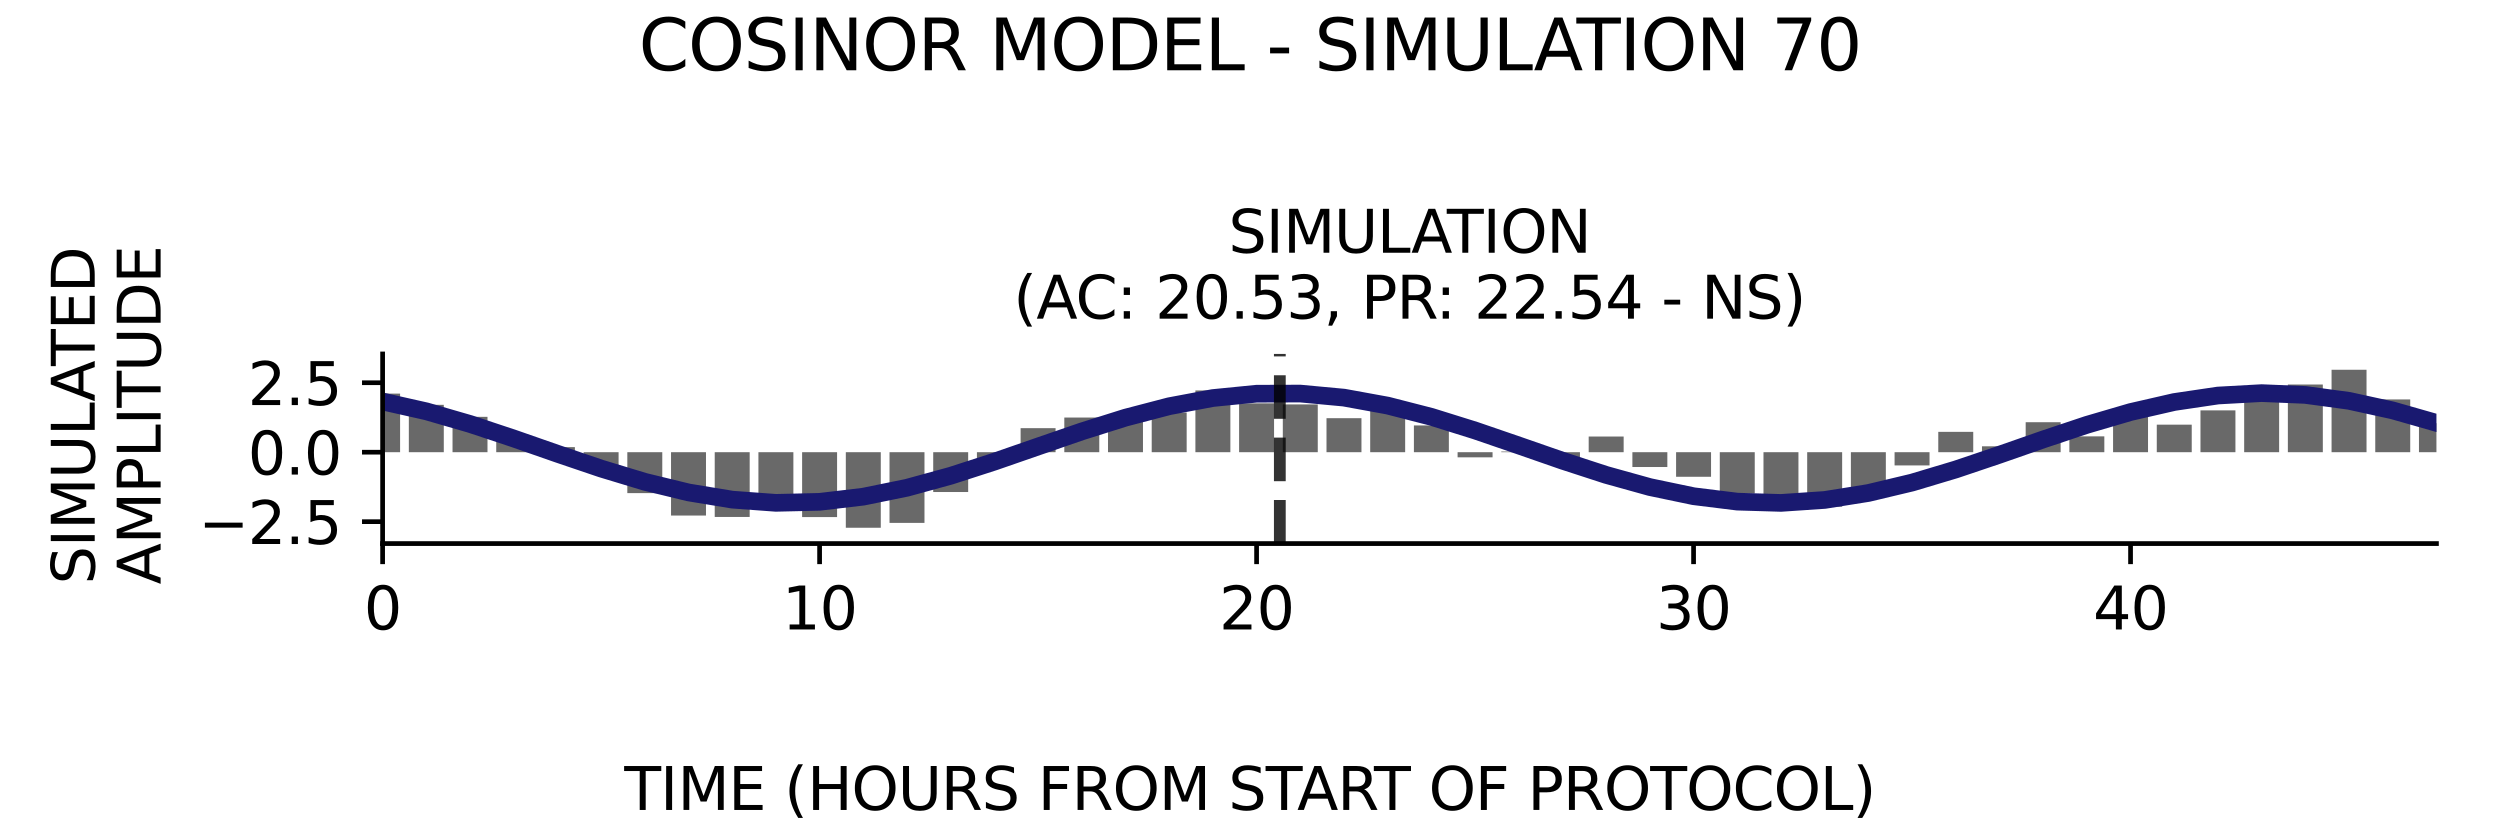 <?xml version="1.0" encoding="utf-8" standalone="no"?>
<!DOCTYPE svg PUBLIC "-//W3C//DTD SVG 1.1//EN"
  "http://www.w3.org/Graphics/SVG/1.1/DTD/svg11.dtd">
<svg xmlns:xlink="http://www.w3.org/1999/xlink" width="424.8pt" height="141.12pt" viewBox="0 0 424.8 141.12" xmlns="http://www.w3.org/2000/svg" version="1.1">
 <defs>
  <style type="text/css">*{stroke-linejoin: round; stroke-linecap: butt}</style>
 </defs>
 <g id="figure_1">
  <g id="patch_1">
   <path d="M 0 141.12 
L 424.8 141.12 
L 424.8 0 
L 0 0 
z
" style="fill: #ffffff"/>
  </g>
  <g id="axes_1">
   <g id="patch_2">
    <path d="M 65.014 92.36 
L 414 92.36 
L 414 60.144 
L 65.014 60.144 
z
" style="fill: #ffffff"/>
   </g>
   <g id="patch_3">
    <path d="M 62.044 76.838 
L 67.984 76.838 
L 67.984 66.881 
L 62.044 66.881 
z
" clip-path="url(#p5b4a77ed22)" style="fill: #696969"/>
   </g>
   <g id="patch_4">
    <path d="M 69.469 76.838 
L 75.409 76.838 
L 75.409 68.787 
L 69.469 68.787 
z
" clip-path="url(#p5b4a77ed22)" style="fill: #696969"/>
   </g>
   <g id="patch_5">
    <path d="M 76.894 76.838 
L 82.835 76.838 
L 82.835 70.829 
L 76.894 70.829 
z
" clip-path="url(#p5b4a77ed22)" style="fill: #696969"/>
   </g>
   <g id="patch_6">
    <path d="M 84.32 76.838 
L 90.26 76.838 
L 90.26 74.686 
L 84.32 74.686 
z
" clip-path="url(#p5b4a77ed22)" style="fill: #696969"/>
   </g>
   <g id="patch_7">
    <path d="M 91.745 76.838 
L 97.685 76.838 
L 97.685 75.977 
L 91.745 75.977 
z
" clip-path="url(#p5b4a77ed22)" style="fill: #696969"/>
   </g>
   <g id="patch_8">
    <path d="M 99.17 76.838 
L 105.11 76.838 
L 105.11 79.461 
L 99.17 79.461 
z
" clip-path="url(#p5b4a77ed22)" style="fill: #696969"/>
   </g>
   <g id="patch_9">
    <path d="M 106.595 76.838 
L 112.535 76.838 
L 112.535 83.791 
L 106.595 83.791 
z
" clip-path="url(#p5b4a77ed22)" style="fill: #696969"/>
   </g>
   <g id="patch_10">
    <path d="M 114.021 76.838 
L 119.961 76.838 
L 119.961 87.602 
L 114.021 87.602 
z
" clip-path="url(#p5b4a77ed22)" style="fill: #696969"/>
   </g>
   <g id="patch_11">
    <path d="M 121.446 76.838 
L 127.386 76.838 
L 127.386 87.841 
L 121.446 87.841 
z
" clip-path="url(#p5b4a77ed22)" style="fill: #696969"/>
   </g>
   <g id="patch_12">
    <path d="M 128.871 76.838 
L 134.811 76.838 
L 134.811 85.455 
L 128.871 85.455 
z
" clip-path="url(#p5b4a77ed22)" style="fill: #696969"/>
   </g>
   <g id="patch_13">
    <path d="M 136.296 76.838 
L 142.236 76.838 
L 142.236 87.862 
L 136.296 87.862 
z
" clip-path="url(#p5b4a77ed22)" style="fill: #696969"/>
   </g>
   <g id="patch_14">
    <path d="M 143.721 76.838 
L 149.662 76.838 
L 149.662 89.675 
L 143.721 89.675 
z
" clip-path="url(#p5b4a77ed22)" style="fill: #696969"/>
   </g>
   <g id="patch_15">
    <path d="M 151.147 76.838 
L 157.087 76.838 
L 157.087 88.849 
L 151.147 88.849 
z
" clip-path="url(#p5b4a77ed22)" style="fill: #696969"/>
   </g>
   <g id="patch_16">
    <path d="M 158.572 76.838 
L 164.512 76.838 
L 164.512 83.604 
L 158.572 83.604 
z
" clip-path="url(#p5b4a77ed22)" style="fill: #696969"/>
   </g>
   <g id="patch_17">
    <path d="M 165.997 76.838 
L 171.937 76.838 
L 171.937 77.815 
L 165.997 77.815 
z
" clip-path="url(#p5b4a77ed22)" style="fill: #696969"/>
   </g>
   <g id="patch_18">
    <path d="M 173.422 76.838 
L 179.363 76.838 
L 179.363 72.753 
L 173.422 72.753 
z
" clip-path="url(#p5b4a77ed22)" style="fill: #696969"/>
   </g>
   <g id="patch_19">
    <path d="M 180.848 76.838 
L 186.788 76.838 
L 186.788 70.949 
L 180.848 70.949 
z
" clip-path="url(#p5b4a77ed22)" style="fill: #696969"/>
   </g>
   <g id="patch_20">
    <path d="M 188.273 76.838 
L 194.213 76.838 
L 194.213 70.583 
L 188.273 70.583 
z
" clip-path="url(#p5b4a77ed22)" style="fill: #696969"/>
   </g>
   <g id="patch_21">
    <path d="M 195.698 76.838 
L 201.638 76.838 
L 201.638 70.089 
L 195.698 70.089 
z
" clip-path="url(#p5b4a77ed22)" style="fill: #696969"/>
   </g>
   <g id="patch_22">
    <path d="M 203.123 76.838 
L 209.064 76.838 
L 209.064 66.348 
L 203.123 66.348 
z
" clip-path="url(#p5b4a77ed22)" style="fill: #696969"/>
   </g>
   <g id="patch_23">
    <path d="M 210.549 76.838 
L 216.489 76.838 
L 216.489 68.537 
L 210.549 68.537 
z
" clip-path="url(#p5b4a77ed22)" style="fill: #696969"/>
   </g>
   <g id="patch_24">
    <path d="M 217.974 76.838 
L 223.914 76.838 
L 223.914 68.718 
L 217.974 68.718 
z
" clip-path="url(#p5b4a77ed22)" style="fill: #696969"/>
   </g>
   <g id="patch_25">
    <path d="M 225.399 76.838 
L 231.339 76.838 
L 231.339 71.059 
L 225.399 71.059 
z
" clip-path="url(#p5b4a77ed22)" style="fill: #696969"/>
   </g>
   <g id="patch_26">
    <path d="M 232.824 76.838 
L 238.764 76.838 
L 238.764 69.59 
L 232.824 69.59 
z
" clip-path="url(#p5b4a77ed22)" style="fill: #696969"/>
   </g>
   <g id="patch_27">
    <path d="M 240.25 76.838 
L 246.19 76.838 
L 246.19 72.291 
L 240.25 72.291 
z
" clip-path="url(#p5b4a77ed22)" style="fill: #696969"/>
   </g>
   <g id="patch_28">
    <path d="M 247.675 76.838 
L 253.615 76.838 
L 253.615 77.71 
L 247.675 77.71 
z
" clip-path="url(#p5b4a77ed22)" style="fill: #696969"/>
   </g>
   <g id="patch_29">
    <path d="M 255.1 76.838 
L 261.04 76.838 
L 261.04 76.723 
L 255.1 76.723 
z
" clip-path="url(#p5b4a77ed22)" style="fill: #696969"/>
   </g>
   <g id="patch_30">
    <path d="M 262.525 76.838 
L 268.465 76.838 
L 268.465 77.858 
L 262.525 77.858 
z
" clip-path="url(#p5b4a77ed22)" style="fill: #696969"/>
   </g>
   <g id="patch_31">
    <path d="M 269.95 76.838 
L 275.891 76.838 
L 275.891 74.175 
L 269.95 74.175 
z
" clip-path="url(#p5b4a77ed22)" style="fill: #696969"/>
   </g>
   <g id="patch_32">
    <path d="M 277.376 76.838 
L 283.316 76.838 
L 283.316 79.355 
L 277.376 79.355 
z
" clip-path="url(#p5b4a77ed22)" style="fill: #696969"/>
   </g>
   <g id="patch_33">
    <path d="M 284.801 76.838 
L 290.741 76.838 
L 290.741 81.014 
L 284.801 81.014 
z
" clip-path="url(#p5b4a77ed22)" style="fill: #696969"/>
   </g>
   <g id="patch_34">
    <path d="M 292.226 76.838 
L 298.166 76.838 
L 298.166 83.869 
L 292.226 83.869 
z
" clip-path="url(#p5b4a77ed22)" style="fill: #696969"/>
   </g>
   <g id="patch_35">
    <path d="M 299.651 76.838 
L 305.592 76.838 
L 305.592 84.974 
L 299.651 84.974 
z
" clip-path="url(#p5b4a77ed22)" style="fill: #696969"/>
   </g>
   <g id="patch_36">
    <path d="M 307.077 76.838 
L 313.017 76.838 
L 313.017 86.09 
L 307.077 86.09 
z
" clip-path="url(#p5b4a77ed22)" style="fill: #696969"/>
   </g>
   <g id="patch_37">
    <path d="M 314.502 76.838 
L 320.442 76.838 
L 320.442 82.814 
L 314.502 82.814 
z
" clip-path="url(#p5b4a77ed22)" style="fill: #696969"/>
   </g>
   <g id="patch_38">
    <path d="M 321.927 76.838 
L 327.867 76.838 
L 327.867 79.085 
L 321.927 79.085 
z
" clip-path="url(#p5b4a77ed22)" style="fill: #696969"/>
   </g>
   <g id="patch_39">
    <path d="M 329.352 76.838 
L 335.293 76.838 
L 335.293 73.38 
L 329.352 73.38 
z
" clip-path="url(#p5b4a77ed22)" style="fill: #696969"/>
   </g>
   <g id="patch_40">
    <path d="M 336.778 76.838 
L 342.718 76.838 
L 342.718 75.836 
L 336.778 75.836 
z
" clip-path="url(#p5b4a77ed22)" style="fill: #696969"/>
   </g>
   <g id="patch_41">
    <path d="M 344.203 76.838 
L 350.143 76.838 
L 350.143 71.743 
L 344.203 71.743 
z
" clip-path="url(#p5b4a77ed22)" style="fill: #696969"/>
   </g>
   <g id="patch_42">
    <path d="M 351.628 76.838 
L 357.568 76.838 
L 357.568 74.146 
L 351.628 74.146 
z
" clip-path="url(#p5b4a77ed22)" style="fill: #696969"/>
   </g>
   <g id="patch_43">
    <path d="M 359.053 76.838 
L 364.993 76.838 
L 364.993 70.082 
L 359.053 70.082 
z
" clip-path="url(#p5b4a77ed22)" style="fill: #696969"/>
   </g>
   <g id="patch_44">
    <path d="M 366.479 76.838 
L 372.419 76.838 
L 372.419 72.159 
L 366.479 72.159 
z
" clip-path="url(#p5b4a77ed22)" style="fill: #696969"/>
   </g>
   <g id="patch_45">
    <path d="M 373.904 76.838 
L 379.844 76.838 
L 379.844 69.731 
L 373.904 69.731 
z
" clip-path="url(#p5b4a77ed22)" style="fill: #696969"/>
   </g>
   <g id="patch_46">
    <path d="M 381.329 76.838 
L 387.269 76.838 
L 387.269 67.542 
L 381.329 67.542 
z
" clip-path="url(#p5b4a77ed22)" style="fill: #696969"/>
   </g>
   <g id="patch_47">
    <path d="M 388.754 76.838 
L 394.694 76.838 
L 394.694 65.337 
L 388.754 65.337 
z
" clip-path="url(#p5b4a77ed22)" style="fill: #696969"/>
   </g>
   <g id="patch_48">
    <path d="M 396.179 76.838 
L 402.12 76.838 
L 402.12 62.829 
L 396.179 62.829 
z
" clip-path="url(#p5b4a77ed22)" style="fill: #696969"/>
   </g>
   <g id="patch_49">
    <path d="M 403.605 76.838 
L 409.545 76.838 
L 409.545 67.873 
L 403.605 67.873 
z
" clip-path="url(#p5b4a77ed22)" style="fill: #696969"/>
   </g>
   <g id="patch_50">
    <path d="M 411.03 76.838 
L 416.97 76.838 
L 416.97 71.913 
L 411.03 71.913 
z
" clip-path="url(#p5b4a77ed22)" style="fill: #696969"/>
   </g>
   <g id="matplotlib.axis_1">
    <g id="xtick_1">
     <g id="line2d_1">
      <defs>
       <path id="mb1815bfd9c" d="M 0 0 
L 0 3.5 
" style="stroke: #000000; stroke-width: 0.8"/>
      </defs>
      <g>
       <use xlink:href="#mb1815bfd9c" x="65.014" y="92.36" style="stroke: #000000; stroke-width: 0.8"/>
      </g>
     </g>
     <g id="text_1">
      <!-- 0 -->
      <g transform="translate(61.833 106.958) scale(0.1 -0.1)">
       <defs>
        <path id="DejaVuSans-30" d="M 2034 4250 
Q 1547 4250 1301 3770 
Q 1056 3291 1056 2328 
Q 1056 1369 1301 889 
Q 1547 409 2034 409 
Q 2525 409 2770 889 
Q 3016 1369 3016 2328 
Q 3016 3291 2770 3770 
Q 2525 4250 2034 4250 
z
M 2034 4750 
Q 2819 4750 3233 4129 
Q 3647 3509 3647 2328 
Q 3647 1150 3233 529 
Q 2819 -91 2034 -91 
Q 1250 -91 836 529 
Q 422 1150 422 2328 
Q 422 3509 836 4129 
Q 1250 4750 2034 4750 
z
" transform="scale(0.016)"/>
       </defs>
       <use xlink:href="#DejaVuSans-30"/>
      </g>
     </g>
    </g>
    <g id="xtick_2">
     <g id="line2d_2">
      <g>
       <use xlink:href="#mb1815bfd9c" x="139.266" y="92.36" style="stroke: #000000; stroke-width: 0.8"/>
      </g>
     </g>
     <g id="text_2">
      <!-- 10 -->
      <g transform="translate(132.904 106.958) scale(0.1 -0.1)">
       <defs>
        <path id="DejaVuSans-31" d="M 794 531 
L 1825 531 
L 1825 4091 
L 703 3866 
L 703 4441 
L 1819 4666 
L 2450 4666 
L 2450 531 
L 3481 531 
L 3481 0 
L 794 0 
L 794 531 
z
" transform="scale(0.016)"/>
       </defs>
       <use xlink:href="#DejaVuSans-31"/>
       <use xlink:href="#DejaVuSans-30" x="63.623"/>
      </g>
     </g>
    </g>
    <g id="xtick_3">
     <g id="line2d_3">
      <g>
       <use xlink:href="#mb1815bfd9c" x="213.519" y="92.36" style="stroke: #000000; stroke-width: 0.8"/>
      </g>
     </g>
     <g id="text_3">
      <!-- 20 -->
      <g transform="translate(207.156 106.958) scale(0.1 -0.1)">
       <defs>
        <path id="DejaVuSans-32" d="M 1228 531 
L 3431 531 
L 3431 0 
L 469 0 
L 469 531 
Q 828 903 1448 1529 
Q 2069 2156 2228 2338 
Q 2531 2678 2651 2914 
Q 2772 3150 2772 3378 
Q 2772 3750 2511 3984 
Q 2250 4219 1831 4219 
Q 1534 4219 1204 4116 
Q 875 4013 500 3803 
L 500 4441 
Q 881 4594 1212 4672 
Q 1544 4750 1819 4750 
Q 2544 4750 2975 4387 
Q 3406 4025 3406 3419 
Q 3406 3131 3298 2873 
Q 3191 2616 2906 2266 
Q 2828 2175 2409 1742 
Q 1991 1309 1228 531 
z
" transform="scale(0.016)"/>
       </defs>
       <use xlink:href="#DejaVuSans-32"/>
       <use xlink:href="#DejaVuSans-30" x="63.623"/>
      </g>
     </g>
    </g>
    <g id="xtick_4">
     <g id="line2d_4">
      <g>
       <use xlink:href="#mb1815bfd9c" x="287.771" y="92.36" style="stroke: #000000; stroke-width: 0.8"/>
      </g>
     </g>
     <g id="text_4">
      <!-- 30 -->
      <g transform="translate(281.409 106.958) scale(0.1 -0.1)">
       <defs>
        <path id="DejaVuSans-33" d="M 2597 2516 
Q 3050 2419 3304 2112 
Q 3559 1806 3559 1356 
Q 3559 666 3084 287 
Q 2609 -91 1734 -91 
Q 1441 -91 1130 -33 
Q 819 25 488 141 
L 488 750 
Q 750 597 1062 519 
Q 1375 441 1716 441 
Q 2309 441 2620 675 
Q 2931 909 2931 1356 
Q 2931 1769 2642 2001 
Q 2353 2234 1838 2234 
L 1294 2234 
L 1294 2753 
L 1863 2753 
Q 2328 2753 2575 2939 
Q 2822 3125 2822 3475 
Q 2822 3834 2567 4026 
Q 2313 4219 1838 4219 
Q 1578 4219 1281 4162 
Q 984 4106 628 3988 
L 628 4550 
Q 988 4650 1302 4700 
Q 1616 4750 1894 4750 
Q 2613 4750 3031 4423 
Q 3450 4097 3450 3541 
Q 3450 3153 3228 2886 
Q 3006 2619 2597 2516 
z
" transform="scale(0.016)"/>
       </defs>
       <use xlink:href="#DejaVuSans-33"/>
       <use xlink:href="#DejaVuSans-30" x="63.623"/>
      </g>
     </g>
    </g>
    <g id="xtick_5">
     <g id="line2d_5">
      <g>
       <use xlink:href="#mb1815bfd9c" x="362.023" y="92.36" style="stroke: #000000; stroke-width: 0.8"/>
      </g>
     </g>
     <g id="text_5">
      <!-- 40 -->
      <g transform="translate(355.661 106.958) scale(0.1 -0.1)">
       <defs>
        <path id="DejaVuSans-34" d="M 2419 4116 
L 825 1625 
L 2419 1625 
L 2419 4116 
z
M 2253 4666 
L 3047 4666 
L 3047 1625 
L 3713 1625 
L 3713 1100 
L 3047 1100 
L 3047 0 
L 2419 0 
L 2419 1100 
L 313 1100 
L 313 1709 
L 2253 4666 
z
" transform="scale(0.016)"/>
       </defs>
       <use xlink:href="#DejaVuSans-34"/>
       <use xlink:href="#DejaVuSans-30" x="63.623"/>
      </g>
     </g>
    </g>
   </g>
   <g id="matplotlib.axis_2">
    <g id="ytick_1">
     <g id="line2d_6">
      <defs>
       <path id="m295e37737f" d="M 0 0 
L -3.5 0 
" style="stroke: #000000; stroke-width: 0.8"/>
      </defs>
      <g>
       <use xlink:href="#m295e37737f" x="65.014" y="88.643" style="stroke: #000000; stroke-width: 0.8"/>
      </g>
     </g>
     <g id="text_6">
      <!-- −2.5 -->
      <g transform="translate(33.731 92.442) scale(0.1 -0.1)">
       <defs>
        <path id="DejaVuSans-2212" d="M 678 2272 
L 4684 2272 
L 4684 1741 
L 678 1741 
L 678 2272 
z
" transform="scale(0.016)"/>
        <path id="DejaVuSans-2e" d="M 684 794 
L 1344 794 
L 1344 0 
L 684 0 
L 684 794 
z
" transform="scale(0.016)"/>
        <path id="DejaVuSans-35" d="M 691 4666 
L 3169 4666 
L 3169 4134 
L 1269 4134 
L 1269 2991 
Q 1406 3038 1543 3061 
Q 1681 3084 1819 3084 
Q 2600 3084 3056 2656 
Q 3513 2228 3513 1497 
Q 3513 744 3044 326 
Q 2575 -91 1722 -91 
Q 1428 -91 1123 -41 
Q 819 9 494 109 
L 494 744 
Q 775 591 1075 516 
Q 1375 441 1709 441 
Q 2250 441 2565 725 
Q 2881 1009 2881 1497 
Q 2881 1984 2565 2268 
Q 2250 2553 1709 2553 
Q 1456 2553 1204 2497 
Q 953 2441 691 2322 
L 691 4666 
z
" transform="scale(0.016)"/>
       </defs>
       <use xlink:href="#DejaVuSans-2212"/>
       <use xlink:href="#DejaVuSans-32" x="83.789"/>
       <use xlink:href="#DejaVuSans-2e" x="147.412"/>
       <use xlink:href="#DejaVuSans-35" x="179.199"/>
      </g>
     </g>
    </g>
    <g id="ytick_2">
     <g id="line2d_7">
      <g>
       <use xlink:href="#m295e37737f" x="65.014" y="76.838" style="stroke: #000000; stroke-width: 0.8"/>
      </g>
     </g>
     <g id="text_7">
      <!-- 0.0 -->
      <g transform="translate(42.111 80.638) scale(0.1 -0.1)">
       <use xlink:href="#DejaVuSans-30"/>
       <use xlink:href="#DejaVuSans-2e" x="63.623"/>
       <use xlink:href="#DejaVuSans-30" x="95.41"/>
      </g>
     </g>
    </g>
    <g id="ytick_3">
     <g id="line2d_8">
      <g>
       <use xlink:href="#m295e37737f" x="65.014" y="65.034" style="stroke: #000000; stroke-width: 0.8"/>
      </g>
     </g>
     <g id="text_8">
      <!-- 2.5 -->
      <g transform="translate(42.111 68.833) scale(0.1 -0.1)">
       <use xlink:href="#DejaVuSans-32"/>
       <use xlink:href="#DejaVuSans-2e" x="63.623"/>
       <use xlink:href="#DejaVuSans-35" x="95.41"/>
      </g>
     </g>
    </g>
   </g>
   <g id="line2d_9">
    <path d="M 65.014 68.22 
L 72.439 69.89 
L 79.864 72.041 
L 87.29 74.509 
L 94.715 77.101 
L 102.14 79.619 
L 109.565 81.868 
L 116.991 83.674 
L 124.416 84.897 
L 131.841 85.444 
L 139.266 85.272 
L 146.692 84.394 
L 154.117 82.879 
L 161.542 80.842 
L 168.967 78.442 
L 176.393 75.864 
L 183.818 73.306 
L 191.243 70.967 
L 198.668 69.026 
L 206.093 67.634 
L 213.519 66.898 
L 220.944 66.875 
L 228.369 67.566 
L 235.794 68.919 
L 243.22 70.829 
L 250.645 73.148 
L 258.07 75.698 
L 265.495 78.281 
L 272.921 80.698 
L 280.346 82.763 
L 287.771 84.316 
L 295.196 85.237 
L 302.621 85.455 
L 310.047 84.953 
L 317.472 83.77 
L 324.897 81.998 
L 332.322 79.773 
L 339.748 77.267 
L 347.173 74.673 
L 354.598 72.191 
L 362.023 70.014 
L 369.449 68.31 
L 376.874 67.209 
L 384.299 66.797 
L 391.724 67.106 
L 399.15 68.112 
L 406.575 69.737 
L 414 71.855 
" clip-path="url(#p5b4a77ed22)" style="fill: none; stroke: #191970; stroke-width: 3; stroke-linecap: square"/>
   </g>
   <g id="line2d_10">
    <path d="M 217.468 92.36 
L 217.468 60.144 
" clip-path="url(#p5b4a77ed22)" style="fill: none; stroke-dasharray: 7.4,3.2; stroke-dashoffset: 0; stroke: #000000; stroke-opacity: 0.8; stroke-width: 2"/>
   </g>
   <g id="patch_51">
    <path d="M 65.014 92.36 
L 65.014 60.144 
" style="fill: none; stroke: #000000; stroke-width: 0.8; stroke-linejoin: miter; stroke-linecap: square"/>
   </g>
   <g id="patch_52">
    <path d="M 65.014 92.36 
L 414 92.36 
" style="fill: none; stroke: #000000; stroke-width: 0.8; stroke-linejoin: miter; stroke-linecap: square"/>
   </g>
   <g id="text_9">
    <!-- SIMULATION -->
    <g transform="translate(208.748 42.946) scale(0.1 -0.1)">
     <defs>
      <path id="DejaVuSans-53" d="M 3425 4513 
L 3425 3897 
Q 3066 4069 2747 4153 
Q 2428 4238 2131 4238 
Q 1616 4238 1336 4038 
Q 1056 3838 1056 3469 
Q 1056 3159 1242 3001 
Q 1428 2844 1947 2747 
L 2328 2669 
Q 3034 2534 3370 2195 
Q 3706 1856 3706 1288 
Q 3706 609 3251 259 
Q 2797 -91 1919 -91 
Q 1588 -91 1214 -16 
Q 841 59 441 206 
L 441 856 
Q 825 641 1194 531 
Q 1563 422 1919 422 
Q 2459 422 2753 634 
Q 3047 847 3047 1241 
Q 3047 1584 2836 1778 
Q 2625 1972 2144 2069 
L 1759 2144 
Q 1053 2284 737 2584 
Q 422 2884 422 3419 
Q 422 4038 858 4394 
Q 1294 4750 2059 4750 
Q 2388 4750 2728 4690 
Q 3069 4631 3425 4513 
z
" transform="scale(0.016)"/>
      <path id="DejaVuSans-49" d="M 628 4666 
L 1259 4666 
L 1259 0 
L 628 0 
L 628 4666 
z
" transform="scale(0.016)"/>
      <path id="DejaVuSans-4d" d="M 628 4666 
L 1569 4666 
L 2759 1491 
L 3956 4666 
L 4897 4666 
L 4897 0 
L 4281 0 
L 4281 4097 
L 3078 897 
L 2444 897 
L 1241 4097 
L 1241 0 
L 628 0 
L 628 4666 
z
" transform="scale(0.016)"/>
      <path id="DejaVuSans-55" d="M 556 4666 
L 1191 4666 
L 1191 1831 
Q 1191 1081 1462 751 
Q 1734 422 2344 422 
Q 2950 422 3222 751 
Q 3494 1081 3494 1831 
L 3494 4666 
L 4128 4666 
L 4128 1753 
Q 4128 841 3676 375 
Q 3225 -91 2344 -91 
Q 1459 -91 1007 375 
Q 556 841 556 1753 
L 556 4666 
z
" transform="scale(0.016)"/>
      <path id="DejaVuSans-4c" d="M 628 4666 
L 1259 4666 
L 1259 531 
L 3531 531 
L 3531 0 
L 628 0 
L 628 4666 
z
" transform="scale(0.016)"/>
      <path id="DejaVuSans-41" d="M 2188 4044 
L 1331 1722 
L 3047 1722 
L 2188 4044 
z
M 1831 4666 
L 2547 4666 
L 4325 0 
L 3669 0 
L 3244 1197 
L 1141 1197 
L 716 0 
L 50 0 
L 1831 4666 
z
" transform="scale(0.016)"/>
      <path id="DejaVuSans-54" d="M -19 4666 
L 3928 4666 
L 3928 4134 
L 2272 4134 
L 2272 0 
L 1638 0 
L 1638 4134 
L -19 4134 
L -19 4666 
z
" transform="scale(0.016)"/>
      <path id="DejaVuSans-4f" d="M 2522 4238 
Q 1834 4238 1429 3725 
Q 1025 3213 1025 2328 
Q 1025 1447 1429 934 
Q 1834 422 2522 422 
Q 3209 422 3611 934 
Q 4013 1447 4013 2328 
Q 4013 3213 3611 3725 
Q 3209 4238 2522 4238 
z
M 2522 4750 
Q 3503 4750 4090 4092 
Q 4678 3434 4678 2328 
Q 4678 1225 4090 567 
Q 3503 -91 2522 -91 
Q 1538 -91 948 565 
Q 359 1222 359 2328 
Q 359 3434 948 4092 
Q 1538 4750 2522 4750 
z
" transform="scale(0.016)"/>
      <path id="DejaVuSans-4e" d="M 628 4666 
L 1478 4666 
L 3547 763 
L 3547 4666 
L 4159 4666 
L 4159 0 
L 3309 0 
L 1241 3903 
L 1241 0 
L 628 0 
L 628 4666 
z
" transform="scale(0.016)"/>
     </defs>
     <use xlink:href="#DejaVuSans-53"/>
     <use xlink:href="#DejaVuSans-49" x="63.477"/>
     <use xlink:href="#DejaVuSans-4d" x="92.969"/>
     <use xlink:href="#DejaVuSans-55" x="179.248"/>
     <use xlink:href="#DejaVuSans-4c" x="252.441"/>
     <use xlink:href="#DejaVuSans-41" x="310.404"/>
     <use xlink:href="#DejaVuSans-54" x="371.062"/>
     <use xlink:href="#DejaVuSans-49" x="432.146"/>
     <use xlink:href="#DejaVuSans-4f" x="461.639"/>
     <use xlink:href="#DejaVuSans-4e" x="540.35"/>
    </g>
    <!-- (AC: 20.53, PR: 22.54 - NS) -->
    <g transform="translate(172.198 54.144) scale(0.1 -0.1)">
     <defs>
      <path id="DejaVuSans-28" d="M 1984 4856 
Q 1566 4138 1362 3434 
Q 1159 2731 1159 2009 
Q 1159 1288 1364 580 
Q 1569 -128 1984 -844 
L 1484 -844 
Q 1016 -109 783 600 
Q 550 1309 550 2009 
Q 550 2706 781 3412 
Q 1013 4119 1484 4856 
L 1984 4856 
z
" transform="scale(0.016)"/>
      <path id="DejaVuSans-43" d="M 4122 4306 
L 4122 3641 
Q 3803 3938 3442 4084 
Q 3081 4231 2675 4231 
Q 1875 4231 1450 3742 
Q 1025 3253 1025 2328 
Q 1025 1406 1450 917 
Q 1875 428 2675 428 
Q 3081 428 3442 575 
Q 3803 722 4122 1019 
L 4122 359 
Q 3791 134 3420 21 
Q 3050 -91 2638 -91 
Q 1578 -91 968 557 
Q 359 1206 359 2328 
Q 359 3453 968 4101 
Q 1578 4750 2638 4750 
Q 3056 4750 3426 4639 
Q 3797 4528 4122 4306 
z
" transform="scale(0.016)"/>
      <path id="DejaVuSans-3a" d="M 750 794 
L 1409 794 
L 1409 0 
L 750 0 
L 750 794 
z
M 750 3309 
L 1409 3309 
L 1409 2516 
L 750 2516 
L 750 3309 
z
" transform="scale(0.016)"/>
      <path id="DejaVuSans-20" transform="scale(0.016)"/>
      <path id="DejaVuSans-2c" d="M 750 794 
L 1409 794 
L 1409 256 
L 897 -744 
L 494 -744 
L 750 256 
L 750 794 
z
" transform="scale(0.016)"/>
      <path id="DejaVuSans-50" d="M 1259 4147 
L 1259 2394 
L 2053 2394 
Q 2494 2394 2734 2622 
Q 2975 2850 2975 3272 
Q 2975 3691 2734 3919 
Q 2494 4147 2053 4147 
L 1259 4147 
z
M 628 4666 
L 2053 4666 
Q 2838 4666 3239 4311 
Q 3641 3956 3641 3272 
Q 3641 2581 3239 2228 
Q 2838 1875 2053 1875 
L 1259 1875 
L 1259 0 
L 628 0 
L 628 4666 
z
" transform="scale(0.016)"/>
      <path id="DejaVuSans-52" d="M 2841 2188 
Q 3044 2119 3236 1894 
Q 3428 1669 3622 1275 
L 4263 0 
L 3584 0 
L 2988 1197 
Q 2756 1666 2539 1819 
Q 2322 1972 1947 1972 
L 1259 1972 
L 1259 0 
L 628 0 
L 628 4666 
L 2053 4666 
Q 2853 4666 3247 4331 
Q 3641 3997 3641 3322 
Q 3641 2881 3436 2590 
Q 3231 2300 2841 2188 
z
M 1259 4147 
L 1259 2491 
L 2053 2491 
Q 2509 2491 2742 2702 
Q 2975 2913 2975 3322 
Q 2975 3731 2742 3939 
Q 2509 4147 2053 4147 
L 1259 4147 
z
" transform="scale(0.016)"/>
      <path id="DejaVuSans-2d" d="M 313 2009 
L 1997 2009 
L 1997 1497 
L 313 1497 
L 313 2009 
z
" transform="scale(0.016)"/>
      <path id="DejaVuSans-29" d="M 513 4856 
L 1013 4856 
Q 1481 4119 1714 3412 
Q 1947 2706 1947 2009 
Q 1947 1309 1714 600 
Q 1481 -109 1013 -844 
L 513 -844 
Q 928 -128 1133 580 
Q 1338 1288 1338 2009 
Q 1338 2731 1133 3434 
Q 928 4138 513 4856 
z
" transform="scale(0.016)"/>
     </defs>
     <use xlink:href="#DejaVuSans-28"/>
     <use xlink:href="#DejaVuSans-41" x="39.014"/>
     <use xlink:href="#DejaVuSans-43" x="105.672"/>
     <use xlink:href="#DejaVuSans-3a" x="175.496"/>
     <use xlink:href="#DejaVuSans-20" x="209.188"/>
     <use xlink:href="#DejaVuSans-32" x="240.975"/>
     <use xlink:href="#DejaVuSans-30" x="304.598"/>
     <use xlink:href="#DejaVuSans-2e" x="368.221"/>
     <use xlink:href="#DejaVuSans-35" x="400.008"/>
     <use xlink:href="#DejaVuSans-33" x="463.631"/>
     <use xlink:href="#DejaVuSans-2c" x="527.254"/>
     <use xlink:href="#DejaVuSans-20" x="559.041"/>
     <use xlink:href="#DejaVuSans-50" x="590.828"/>
     <use xlink:href="#DejaVuSans-52" x="651.131"/>
     <use xlink:href="#DejaVuSans-3a" x="717.488"/>
     <use xlink:href="#DejaVuSans-20" x="751.18"/>
     <use xlink:href="#DejaVuSans-32" x="782.967"/>
     <use xlink:href="#DejaVuSans-32" x="846.59"/>
     <use xlink:href="#DejaVuSans-2e" x="910.213"/>
     <use xlink:href="#DejaVuSans-35" x="942"/>
     <use xlink:href="#DejaVuSans-34" x="1005.623"/>
     <use xlink:href="#DejaVuSans-20" x="1069.246"/>
     <use xlink:href="#DejaVuSans-2d" x="1101.033"/>
     <use xlink:href="#DejaVuSans-20" x="1137.117"/>
     <use xlink:href="#DejaVuSans-4e" x="1168.904"/>
     <use xlink:href="#DejaVuSans-53" x="1243.709"/>
     <use xlink:href="#DejaVuSans-29" x="1307.186"/>
    </g>
   </g>
  </g>
  <g id="text_10">
   <!-- COSINOR MODEL - SIMULATION 70 -->
   <g transform="translate(108.534 11.941) scale(0.12 -0.12)">
    <defs>
     <path id="DejaVuSans-44" d="M 1259 4147 
L 1259 519 
L 2022 519 
Q 2988 519 3436 956 
Q 3884 1394 3884 2338 
Q 3884 3275 3436 3711 
Q 2988 4147 2022 4147 
L 1259 4147 
z
M 628 4666 
L 1925 4666 
Q 3281 4666 3915 4102 
Q 4550 3538 4550 2338 
Q 4550 1131 3912 565 
Q 3275 0 1925 0 
L 628 0 
L 628 4666 
z
" transform="scale(0.016)"/>
     <path id="DejaVuSans-45" d="M 628 4666 
L 3578 4666 
L 3578 4134 
L 1259 4134 
L 1259 2753 
L 3481 2753 
L 3481 2222 
L 1259 2222 
L 1259 531 
L 3634 531 
L 3634 0 
L 628 0 
L 628 4666 
z
" transform="scale(0.016)"/>
     <path id="DejaVuSans-37" d="M 525 4666 
L 3525 4666 
L 3525 4397 
L 1831 0 
L 1172 0 
L 2766 4134 
L 525 4134 
L 525 4666 
z
" transform="scale(0.016)"/>
    </defs>
    <use xlink:href="#DejaVuSans-43"/>
    <use xlink:href="#DejaVuSans-4f" x="69.824"/>
    <use xlink:href="#DejaVuSans-53" x="148.535"/>
    <use xlink:href="#DejaVuSans-49" x="212.012"/>
    <use xlink:href="#DejaVuSans-4e" x="241.504"/>
    <use xlink:href="#DejaVuSans-4f" x="316.309"/>
    <use xlink:href="#DejaVuSans-52" x="395.02"/>
    <use xlink:href="#DejaVuSans-20" x="464.502"/>
    <use xlink:href="#DejaVuSans-4d" x="496.289"/>
    <use xlink:href="#DejaVuSans-4f" x="582.568"/>
    <use xlink:href="#DejaVuSans-44" x="661.279"/>
    <use xlink:href="#DejaVuSans-45" x="738.281"/>
    <use xlink:href="#DejaVuSans-4c" x="801.465"/>
    <use xlink:href="#DejaVuSans-20" x="857.178"/>
    <use xlink:href="#DejaVuSans-2d" x="888.965"/>
    <use xlink:href="#DejaVuSans-20" x="925.049"/>
    <use xlink:href="#DejaVuSans-53" x="956.836"/>
    <use xlink:href="#DejaVuSans-49" x="1020.312"/>
    <use xlink:href="#DejaVuSans-4d" x="1049.805"/>
    <use xlink:href="#DejaVuSans-55" x="1136.084"/>
    <use xlink:href="#DejaVuSans-4c" x="1209.277"/>
    <use xlink:href="#DejaVuSans-41" x="1267.24"/>
    <use xlink:href="#DejaVuSans-54" x="1327.898"/>
    <use xlink:href="#DejaVuSans-49" x="1388.982"/>
    <use xlink:href="#DejaVuSans-4f" x="1418.475"/>
    <use xlink:href="#DejaVuSans-4e" x="1497.186"/>
    <use xlink:href="#DejaVuSans-20" x="1571.99"/>
    <use xlink:href="#DejaVuSans-37" x="1603.777"/>
    <use xlink:href="#DejaVuSans-30" x="1667.4"/>
   </g>
  </g>
  <g id="text_11">
   <!-- TIME (HOURS FROM START OF PROTOCOL) -->
   <g transform="translate(106.08 137.629) scale(0.1 -0.1)">
    <defs>
     <path id="DejaVuSans-48" d="M 628 4666 
L 1259 4666 
L 1259 2753 
L 3553 2753 
L 3553 4666 
L 4184 4666 
L 4184 0 
L 3553 0 
L 3553 2222 
L 1259 2222 
L 1259 0 
L 628 0 
L 628 4666 
z
" transform="scale(0.016)"/>
     <path id="DejaVuSans-46" d="M 628 4666 
L 3309 4666 
L 3309 4134 
L 1259 4134 
L 1259 2759 
L 3109 2759 
L 3109 2228 
L 1259 2228 
L 1259 0 
L 628 0 
L 628 4666 
z
" transform="scale(0.016)"/>
    </defs>
    <use xlink:href="#DejaVuSans-54"/>
    <use xlink:href="#DejaVuSans-49" x="61.084"/>
    <use xlink:href="#DejaVuSans-4d" x="90.576"/>
    <use xlink:href="#DejaVuSans-45" x="176.855"/>
    <use xlink:href="#DejaVuSans-20" x="240.039"/>
    <use xlink:href="#DejaVuSans-28" x="271.826"/>
    <use xlink:href="#DejaVuSans-48" x="310.84"/>
    <use xlink:href="#DejaVuSans-4f" x="386.035"/>
    <use xlink:href="#DejaVuSans-55" x="464.746"/>
    <use xlink:href="#DejaVuSans-52" x="537.939"/>
    <use xlink:href="#DejaVuSans-53" x="607.422"/>
    <use xlink:href="#DejaVuSans-20" x="670.898"/>
    <use xlink:href="#DejaVuSans-46" x="702.686"/>
    <use xlink:href="#DejaVuSans-52" x="760.205"/>
    <use xlink:href="#DejaVuSans-4f" x="829.688"/>
    <use xlink:href="#DejaVuSans-4d" x="908.398"/>
    <use xlink:href="#DejaVuSans-20" x="994.678"/>
    <use xlink:href="#DejaVuSans-53" x="1026.465"/>
    <use xlink:href="#DejaVuSans-54" x="1089.941"/>
    <use xlink:href="#DejaVuSans-41" x="1143.275"/>
    <use xlink:href="#DejaVuSans-52" x="1211.684"/>
    <use xlink:href="#DejaVuSans-54" x="1273.916"/>
    <use xlink:href="#DejaVuSans-20" x="1335"/>
    <use xlink:href="#DejaVuSans-4f" x="1366.787"/>
    <use xlink:href="#DejaVuSans-46" x="1445.498"/>
    <use xlink:href="#DejaVuSans-20" x="1503.018"/>
    <use xlink:href="#DejaVuSans-50" x="1534.805"/>
    <use xlink:href="#DejaVuSans-52" x="1595.107"/>
    <use xlink:href="#DejaVuSans-4f" x="1664.59"/>
    <use xlink:href="#DejaVuSans-54" x="1743.301"/>
    <use xlink:href="#DejaVuSans-4f" x="1804.385"/>
    <use xlink:href="#DejaVuSans-43" x="1883.096"/>
    <use xlink:href="#DejaVuSans-4f" x="1952.92"/>
    <use xlink:href="#DejaVuSans-4c" x="2031.631"/>
    <use xlink:href="#DejaVuSans-29" x="2087.344"/>
   </g>
  </g>
  <g id="text_12">
   <!-- SIMULATED -->
   <g transform="translate(16.094 99.293) rotate(-90) scale(0.1 -0.1)">
    <use xlink:href="#DejaVuSans-53"/>
    <use xlink:href="#DejaVuSans-49" x="63.477"/>
    <use xlink:href="#DejaVuSans-4d" x="92.969"/>
    <use xlink:href="#DejaVuSans-55" x="179.248"/>
    <use xlink:href="#DejaVuSans-4c" x="252.441"/>
    <use xlink:href="#DejaVuSans-41" x="310.404"/>
    <use xlink:href="#DejaVuSans-54" x="371.062"/>
    <use xlink:href="#DejaVuSans-45" x="432.146"/>
    <use xlink:href="#DejaVuSans-44" x="495.33"/>
   </g>
   <!-- AMPLITUDE -->
   <g transform="translate(27.292 99.293) rotate(-90) scale(0.1 -0.1)">
    <use xlink:href="#DejaVuSans-41"/>
    <use xlink:href="#DejaVuSans-4d" x="68.408"/>
    <use xlink:href="#DejaVuSans-50" x="154.688"/>
    <use xlink:href="#DejaVuSans-4c" x="214.99"/>
    <use xlink:href="#DejaVuSans-49" x="270.703"/>
    <use xlink:href="#DejaVuSans-54" x="300.195"/>
    <use xlink:href="#DejaVuSans-55" x="361.279"/>
    <use xlink:href="#DejaVuSans-44" x="434.473"/>
    <use xlink:href="#DejaVuSans-45" x="511.475"/>
   </g>
  </g>
 </g>
 <defs>
  <clipPath id="p5b4a77ed22">
   <rect x="65.014" y="60.144" width="348.986" height="32.216"/>
  </clipPath>
 </defs>
</svg>
